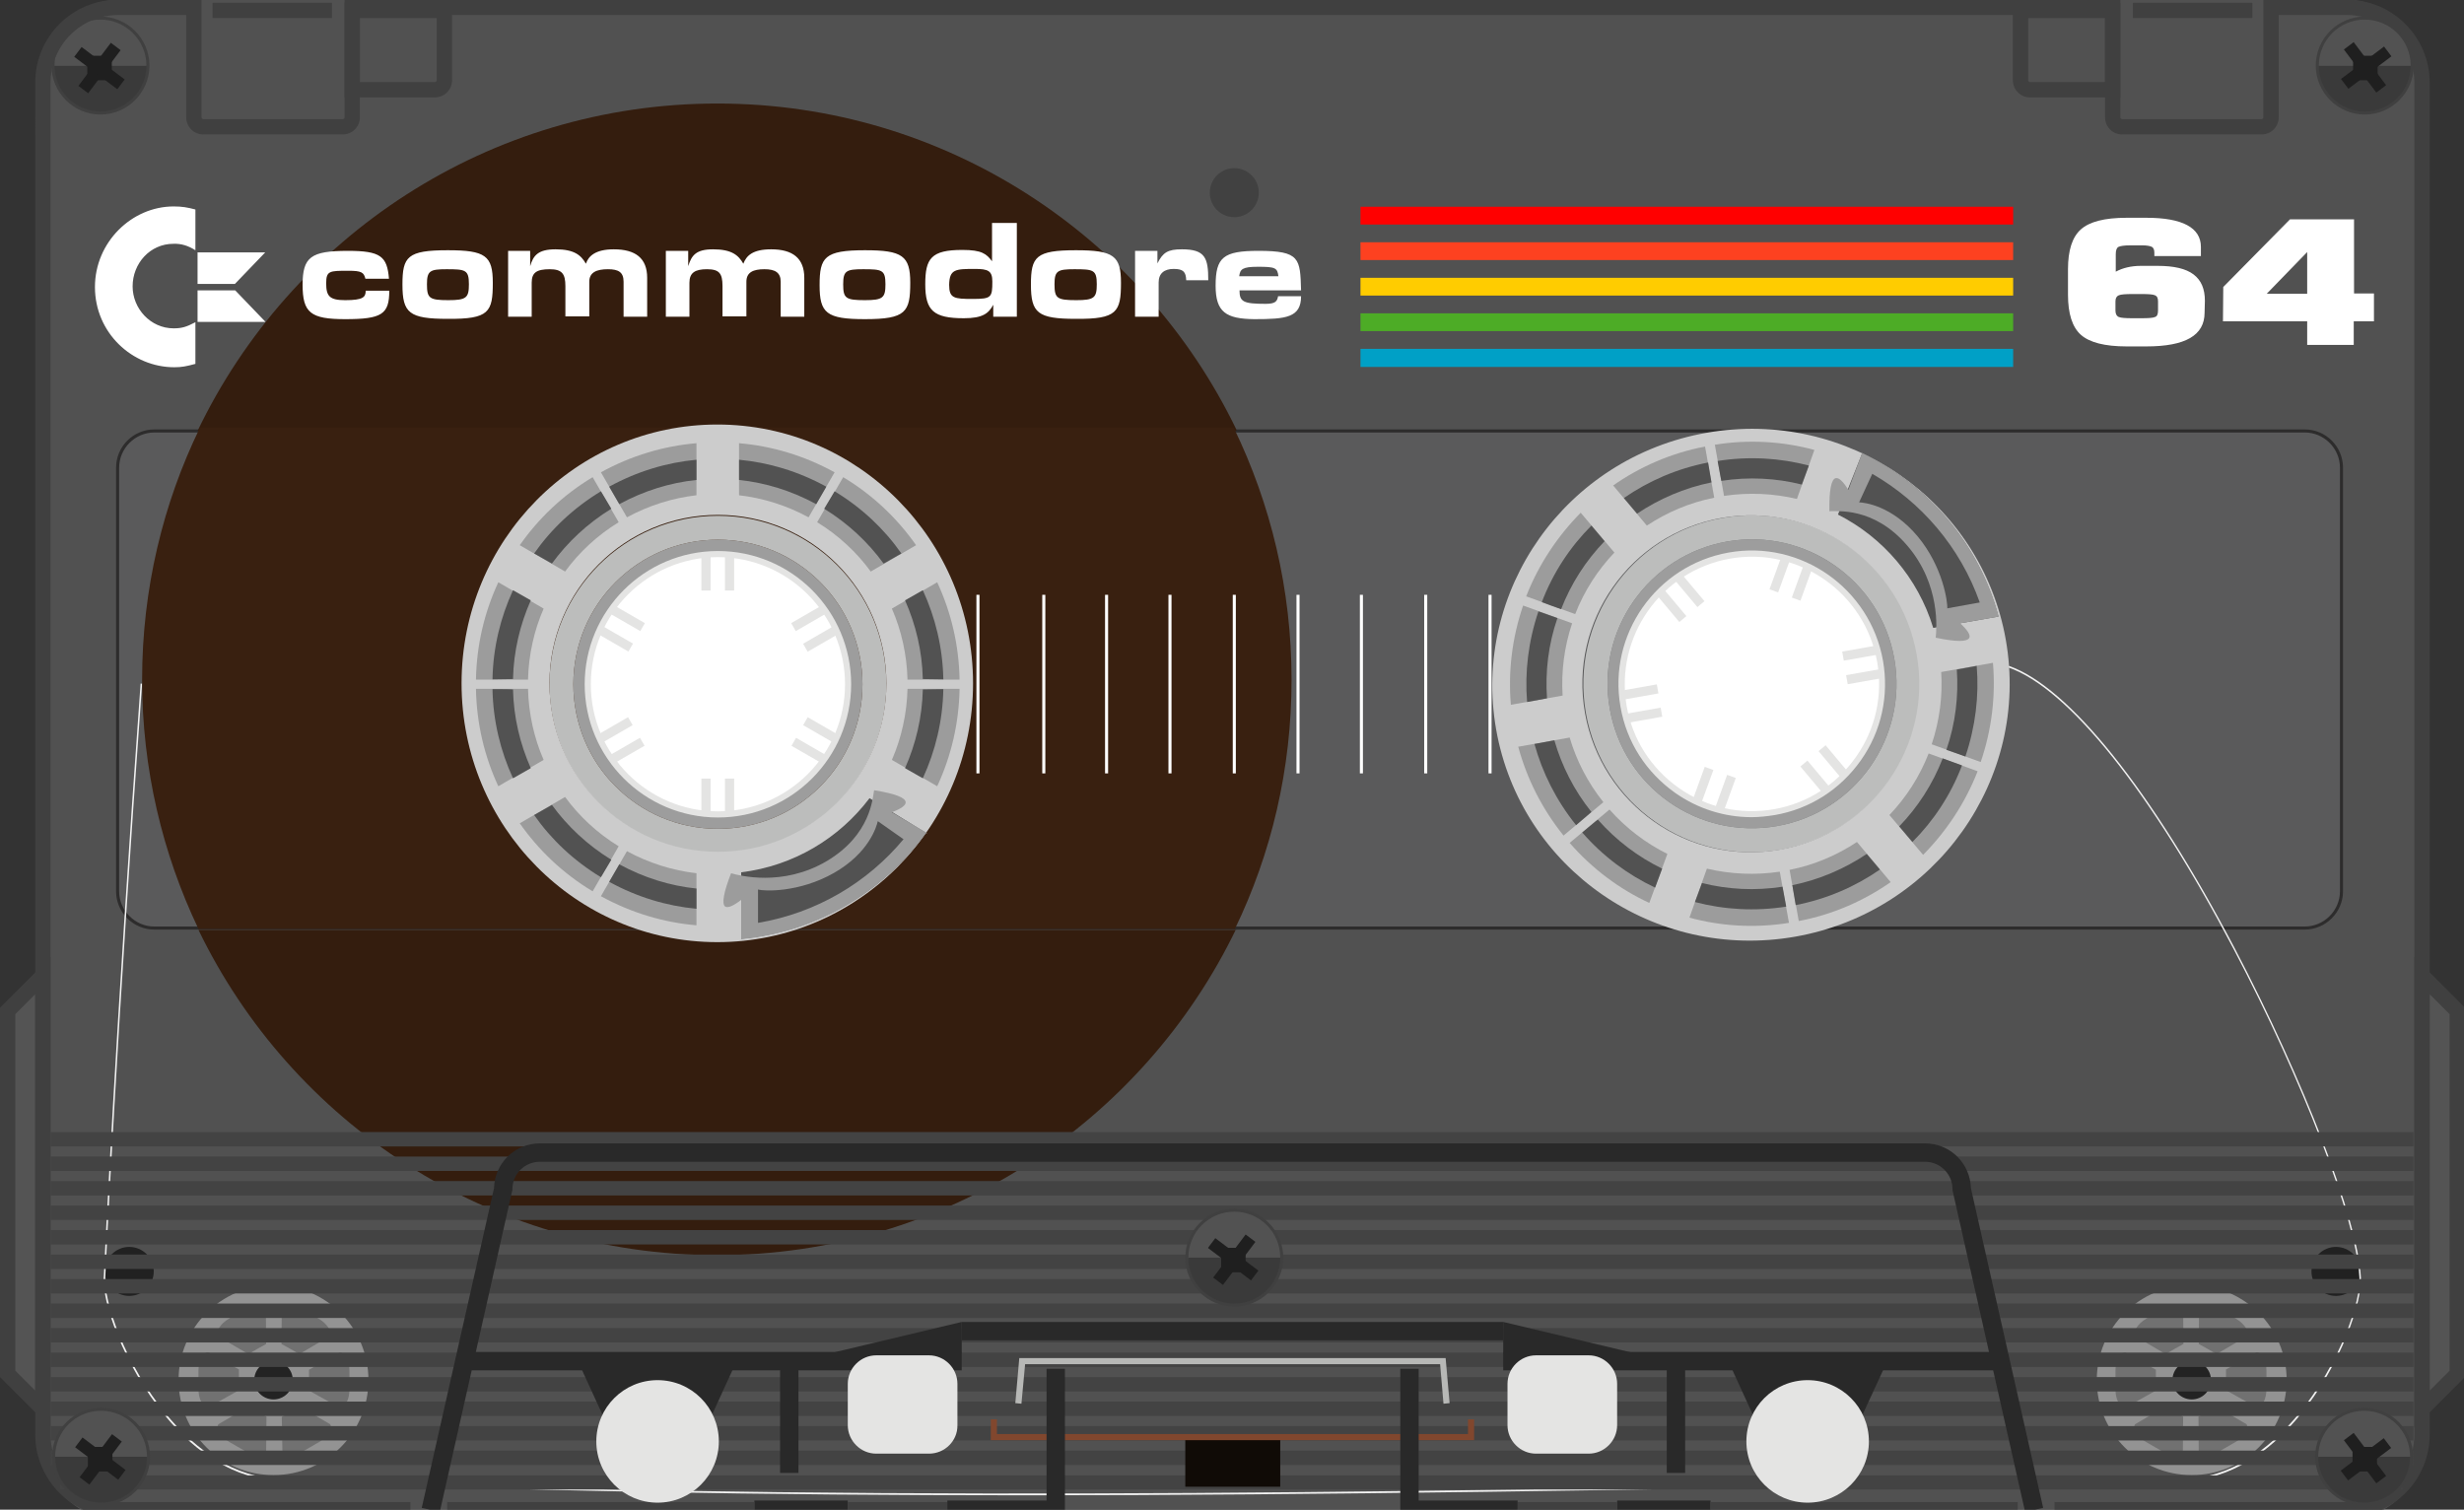 <?xml version="1.0" encoding="utf-8"?>
<!-- Generator: Adobe Illustrator 19.0.0, SVG Export Plug-In . SVG Version: 6.00 Build 0)  -->
<svg version="1.1" baseProfile="tiny" id="Layer_1" xmlns="http://www.w3.org/2000/svg" xmlns:xlink="http://www.w3.org/1999/xlink"
	 x="0px" y="0px" viewBox="0 0 804.5 492.9" xml:space="preserve">
<rect x="0" y="0" width="804.5" height="492.9" fill="#333333" stroke="none"/>
<path fill="#381F10" d="M678.2-233.7"/>
<path fill="#381F10" d="M1016.2-231.7"/>
<path fill="#381F10" d="M1016.3-398.5"/>
<path fill="#381F10" d="M678.6-397.5"/>
<g>
	<path fill="none" stroke="#FFFFFF" stroke-miterlimit="10" d="M835,478.9"/>
</g>
<g>
	<g>
		<path fill="#515151" d="M741.6,0L402.3,0l0.2,0H63.3L38.6,0C25.1,0,14,11.2,14,24.9v446.3c0,13.7,11.1,24.9,24.6,24.9H134h536.8
			h95.4c13.5,0,24.6-11.2,24.6-24.9V24.9c0-13.7-11.1-24.9-24.6-24.9L741.6,0z"/>
	</g>
	<g>
		<circle fill="#212121" cx="42.2" cy="415.1" r="8"/>
	</g>
	<g>
		<circle fill="#212121" cx="762.7" cy="415.1" r="8"/>
	</g>
	<g>
		<path fill="#5A5A5B" d="M752.5,303H50.4c-6.6,0-12-5.4-12-12V152.7c0-6.6,5.4-12,12-12h702.1c6.6,0,12,5.4,12,12V291
			C764.5,297.6,759.1,303,752.5,303z"/>
		<path fill="#2D2C2C" d="M752.5,303.5H50.4c-6.9,0-12.5-5.6-12.5-12.5V152.7c0-6.9,5.6-12.5,12.5-12.5h702.1
			c6.9,0,12.5,5.6,12.5,12.5V291C765,297.9,759.3,303.5,752.5,303.5z M50.4,141.2c-6.3,0-11.5,5.2-11.5,11.5V291
			c0,6.3,5.2,11.5,11.5,11.5h702.1c6.3,0,11.5-5.2,11.5-11.5V152.7c0-6.3-5.2-11.5-11.5-11.5H50.4z"/>
	</g>
	<g>
		<path fill="#341D0E" d="M403.6,140.7H64.5C94.8,77.5,159.4,33.8,234.2,33.8c74.6,0,139.1,43.5,169.5,106.5"/>
	</g>
	<g>
		<path fill="#341D0E" d="M403.6,303.6H64.8c30.4,62.9,94.8,106.2,169.3,106.2c74.6,0,139.1-43.5,169.5-106.5"/>
	</g>
	<g>
		<path fill="#F2F2F2" d="M334.6,488.2c-83.7,0-165.4-1.3-245.4-4.9c-15.8-1.3-27.9-12.1-35.2-21c-13.7-16.6-21-37.8-20.1-45.8
			c0-0.8,3.9-82.5,12-193.3l0.5,0c-8.1,110.8-12,192.5-12,193.3c-0.8,7.9,6.4,29,20,45.4c7.3,8.8,19.2,19.5,34.8,20.8
			c173.5,7.9,355.4,4.7,547.9,1.3c26-0.5,52.1-0.9,78.4-1.3c15.6-1.3,27.5-12,34.8-20.8c13.6-16.5,20.9-37.6,20-45.4
			c-1-18.2-18.6-64-41-106.6c-27.1-51.6-54-85.2-73.6-92l0.2-0.5c19.7,6.9,46.6,40.5,73.8,92.3c22.4,42.7,40.1,88.6,41.1,106.8
			c0.8,7.9-6.4,29.2-20.1,45.8c-7.3,8.9-19.4,19.7-35.2,21c-26.3,0.4-52.4,0.9-78.4,1.3C533.4,486.4,432.6,488.2,334.6,488.2z"/>
	</g>
	<g>
		<path fill="none" stroke="#404040" stroke-width="5" stroke-miterlimit="10" d="M402.5,2.4"/>
	</g>
	<g>
		<rect x="69.4" y="0.9" fill="#404040" width="39" height="5"/>
	</g>
	<g>
		<path fill="#404040" d="M142,31.8h-29.5V0.9h35.1v25.3C147.6,29.3,145.1,31.8,142,31.8z M117.5,26.8H142c0.3,0,0.6-0.3,0.6-0.6
			V5.9h-25.1V26.8z"/>
	</g>
	<g>
		<polygon fill="#545454" points="14,460.1 14,318.6 2.5,330.1 2.5,448.6 		"/>
		<path fill="#404040" d="M16.5,466.1L0,449.6V329l16.5-16.5V466.1z M5,447.5l6.5,6.5V324.6L5,331.1V447.5z"/>
	</g>
	<g>
		<circle fill="#414141" cx="403" cy="62.9" r="8"/>
	</g>
	<g>
		<path fill="none" stroke="#292929" stroke-width="6" stroke-miterlimit="10" d="M403,388.2"/>
	</g>
	<g>
		<g>
			<path fill="#3A3A3A" d="M48.3,21.4c0,8.6-6.9,15.5-15.5,15.5s-15.5-6.9-15.5-15.5"/>
		</g>
		<g>
			<path fill="#525252" d="M17.3,21.4c0-8.6,6.9-15.5,15.5-15.5s15.5,6.9,15.5,15.5"/>
		</g>
		<g>
			<g>
				<rect x="28.5" y="18.2" fill="#1F1F1F" width="8" height="8"/>
			</g>
			<g>
				
					<rect x="23.7" y="20.2" transform="matrix(0.602 -0.799 0.799 0.602 -4.815 34.809)" fill="#1F1F1F" width="17.6" height="4"/>
			</g>
			<g>
				
					<rect x="23.7" y="20.2" transform="matrix(-0.799 -0.602 0.602 -0.799 45.075 59.548)" fill="#1F1F1F" width="17.6" height="4"/>
			</g>
		</g>
		<g>
			<path fill="#404040" d="M32.8,37.4c-8.8,0-16-7.2-16-16s7.2-16,16-16s16,7.2,16,16S41.6,37.4,32.8,37.4z M32.8,6.4
				c-8.3,0-15,6.7-15,15c0,8.3,6.7,15,15,15c8.3,0,15-6.7,15-15C47.8,13.1,41,6.4,32.8,6.4z"/>
		</g>
	</g>
	<g>
		<path fill="none" stroke="#404040" stroke-width="5" stroke-miterlimit="10" d="M402.3,2.4"/>
	</g>
	<g>
		<rect x="696.4" y="0.9" fill="#404040" width="39" height="5"/>
	</g>
	<g>
		<path fill="#404040" d="M692.3,31.8h-29.5c-3.1,0-5.6-2.5-5.6-5.6V0.9h35.1V31.8z M662.2,5.9v20.3c0,0.3,0.3,0.6,0.6,0.6h24.5V5.9
			H662.2z"/>
	</g>
	<g>
		<polygon fill="#545454" points="790.8,460.1 790.8,318.6 802.3,330.1 802.3,448.6 		"/>
		<path fill="#404040" d="M788.3,466.1V312.5l16.5,16.5v120.6L788.3,466.1z M793.3,324.6V454l6.5-6.5V331.1L793.3,324.6z"/>
	</g>
	<g>
		<path fill="none" stroke="#939393" stroke-miterlimit="10" d="M697.6,448"/>
	</g>
	<g>
		<path fill="none" stroke="#939393" stroke-miterlimit="10" d="M694.2,454"/>
	</g>
	<g>
		<path fill="none" stroke="#292929" stroke-width="6" stroke-miterlimit="10" d="M401.8,388.2"/>
	</g>
	<g>
		<path fill="#404040" d="M766.2,495.4h-95.4v-5h95.4c12.2,0,22.1-9.9,22.1-22.1V27c0-12.2-9.9-22.1-22.1-22.1h-22.2v33.4
			c0,3.1-2.5,5.6-5.6,5.6h-45.5c-3.1,0-5.6-2.5-5.6-5.6V4.9H117.5l0,33.4c0,3.1-2.5,5.6-5.6,5.6H66.4c-3.1,0-5.6-2.5-5.6-5.6V4.9
			H38.6c-12.2,0-22.1,9.9-22.1,22.1v441.3c0,12.2,9.9,22.1,22.1,22.1H134v5H38.6c-14.9,0-27.1-12.1-27.1-27.1V27
			C11.5,12,23.6-0.1,38.6-0.1h27.2v38.4c0,0.3,0.3,0.6,0.6,0.6h45.5c0.3,0,0.6-0.3,0.6-0.6l0-38.4h579.8v38.4c0,0.3,0.3,0.6,0.6,0.6
			h45.5c0.3,0,0.6-0.3,0.6-0.6V-0.1h27.2c14.9,0,27.1,12.1,27.1,27.1v441.3C793.3,483.3,781.2,495.4,766.2,495.4z"/>
	</g>
	<g>
		<g>
			<path fill="#3A3A3A" d="M756.6,21.4c0,8.6,6.9,15.5,15.5,15.5s15.5-6.9,15.5-15.5"/>
		</g>
		<g>
			<path fill="#525252" d="M787.6,21.4c0-8.6-6.9-15.5-15.5-15.5s-15.5,6.9-15.5,15.5"/>
		</g>
		<g>
			<g>
				<rect x="768.3" y="18.2" fill="#1F1F1F" width="8" height="8"/>
			</g>
			<g>
				
					<rect x="763.5" y="20.2" transform="matrix(-0.602 -0.799 0.799 -0.602 1219.363 652.418)" fill="#1F1F1F" width="17.6" height="4"/>
			</g>
			<g>
				
					<rect x="763.5" y="20.2" transform="matrix(0.799 -0.602 0.602 0.799 142.138 469.273)" fill="#1F1F1F" width="17.6" height="4"/>
			</g>
		</g>
		<g>
			<path fill="#404040" d="M772.1,37.4c-8.8,0-16-7.2-16-16s7.2-16,16-16c8.8,0,16,7.2,16,16S780.9,37.4,772.1,37.4z M772.1,6.4
				c-8.3,0-15,6.7-15,15c0,8.3,6.7,15,15,15s15-6.7,15-15C787.1,13.1,780.3,6.4,772.1,6.4z"/>
		</g>
	</g>
	<g>
		<g>
			<g>
				<path fill="#9D9D9D" d="M564.6,181.4c23.1-4.1,45.2,11.4,49.2,34.5s-11.4,45.2-34.5,49.2c-23.1,4.1-45.2-11.4-49.2-34.5
					C526.1,207.5,541.5,185.5,564.6,181.4z M525.6,231.4c4.5,25.7,29,42.8,54.6,38.3s42.8-29,38.3-54.6s-29-42.8-54.6-38.3
					S521,205.8,525.6,231.4z"/>
			</g>
		</g>
		<g>
			<g>
				<g>
					<circle fill="#FFFFFF" cx="572" cy="223.2" r="42.5"/>
				</g>
				<g>
					<path fill="#E4E4E3" d="M571.9,266.8c-8.8,0-17.5-2.7-24.9-7.9c-9.5-6.7-15.9-16.6-17.9-28.1c-4.2-23.6,11.7-46.2,35.3-50.4
						l0,0c23.6-4.2,46.2,11.7,50.4,35.3c2,11.4-0.5,23-7.2,32.5c-6.7,9.5-16.6,15.9-28.1,17.9C577,266.5,574.4,266.8,571.9,266.8z
						 M564.8,182.4c-22.5,4-37.6,25.5-33.7,48.1c1.9,10.9,8,20.4,17.1,26.8c9.1,6.4,20.1,8.8,31,6.9c10.9-1.9,20.4-8,26.8-17.1
						c6.4-9.1,8.8-20.1,6.9-31C608.9,193.5,587.3,178.4,564.8,182.4L564.8,182.4z"/>
				</g>
			</g>
			<g>
				<g>
					
						<rect x="535.2" y="227.6" transform="matrix(0.174 0.985 -0.985 0.174 673.272 -335.735)" fill="#E4E4E3" width="3" height="11.7"/>
				</g>
				<g>
					
						<rect x="533.9" y="219.9" transform="matrix(0.174 0.985 -0.985 0.174 664.656 -340.709)" fill="#E4E4E3" width="3" height="11.7"/>
				</g>
			</g>
			<g>
				<g>
					
						<rect x="607.3" y="214.9" transform="matrix(0.174 0.985 -0.985 0.174 720.287 -417.191)" fill="#E4E4E3" width="3" height="11.7"/>
				</g>
				<g>
					
						<rect x="605.9" y="207.2" transform="matrix(0.174 0.985 -0.985 0.174 711.67 -422.165)" fill="#E4E4E3" width="3" height="11.7"/>
				</g>
			</g>
			<g>
				<g>
					
						<rect x="561.7" y="253" transform="matrix(0.94 0.342 -0.342 0.94 122.445 -176.943)" fill="#E4E4E3" width="3" height="11.7"/>
				</g>
				<g>
					
						<rect x="554.4" y="250.4" transform="matrix(0.94 0.342 -0.342 0.94 121.101 -174.616)" fill="#E4E4E3" width="3" height="11.7"/>
				</g>
			</g>
			<g>
				<g>
					
						<rect x="586.7" y="184.3" transform="matrix(0.94 0.342 -0.342 0.94 100.561 -189.791)" fill="#E4E4E3" width="3" height="11.7"/>
				</g>
				<g>
					
						<rect x="579.4" y="181.6" transform="matrix(0.94 0.342 -0.342 0.94 99.216 -187.462)" fill="#E4E4E3" width="3" height="11.7"/>
				</g>
			</g>
			<g>
				<g>
					
						<rect x="592.7" y="247.2" transform="matrix(0.643 0.766 -0.766 0.643 404.308 -369.646)" fill="#E4E4E3" width="11.7" height="3"/>
				</g>
				<g>
					
						<rect x="586.8" y="252.2" transform="matrix(0.643 0.766 -0.766 0.643 406.002 -363.327)" fill="#E4E4E3" width="11.7" height="3"/>
				</g>
			</g>
			<g>
				<g>
					
						<rect x="545.7" y="191.2" transform="matrix(0.643 0.766 -0.766 0.643 344.559 -353.632)" fill="#E4E4E3" width="11.7" height="3"/>
				</g>
				<g>
					
						<rect x="539.7" y="196.1" transform="matrix(0.643 0.766 -0.766 0.643 346.267 -347.318)" fill="#E4E4E3" width="11.7" height="3"/>
				</g>
			</g>
		</g>
		<g>
			<path fill="#BCBDBC" d="M562.4,169.1c29.9-5.3,58.4,14.7,63.7,44.6c5.3,29.9-14.7,58.4-44.6,63.7c-29.9,5.3-58.4-14.7-63.7-44.6
				C512.6,202.9,532.5,174.4,562.4,169.1z M525.6,231.4c4.5,25.7,29,42.8,54.6,38.3s42.8-29,38.3-54.6s-29-42.8-54.6-38.3
				S521,205.8,525.6,231.4z"/>
		</g>
		<g>
			<path fill="#CCCCCC" d="M562.1,169.1c29.9-5.3,58.4,14.7,63.7,44.6c5.3,29.9-14.7,58.4-44.6,63.7s-58.4-14.7-63.7-44.6
				C512.2,202.9,532.2,174.4,562.1,169.1z M488.5,238.2c8,45.4,51.8,75.7,97.7,67.6s76.7-51.5,68.7-96.9
				c-8-45.4-51.8-75.7-97.7-67.6C511.2,149.4,480.5,192.8,488.5,238.2z"/>
		</g>
		<g>
			<g>
				<g>
					<path fill="#9C9C9C" d="M526.7,158.5c8.7-6.1,18.9-10.6,30-12.7l3,16.7c-8.1,1.6-15.5,4.8-22,9.1L526.7,158.5z"/>
				</g>
				<g>
					<path fill="#525252" d="M557.7,151c-10.2,2-19.4,6-27.5,11.6l4.3,5.1c7.2-4.8,15.4-8.4,24.3-10.2L557.7,151z"/>
				</g>
			</g>
			<g>
				<g>
					<path fill="#9C9C9C" d="M592.4,146.9c-10.3-2.8-21.4-3.5-32.5-1.7l3,16.7c8.1-1.2,16.2-0.8,23.8,1L592.4,146.9z"/>
				</g>
				<g>
					<path fill="#525252" d="M560.8,150.5c10.2-1.6,20.3-1,29.8,1.5l-2.3,6.2c-8.4-2.1-17.3-2.6-26.3-1.2L560.8,150.5z"/>
				</g>
			</g>
		</g>
		<g>
			<g>
				<g>
					<path fill="#9C9C9C" d="M493.3,230.1c-0.9-10.6,0.3-21.6,4-32.4l16,5.8c-2.6,7.8-3.6,15.8-3.1,23.6L493.3,230.1z"/>
				</g>
				<g>
					<path fill="#525252" d="M502.3,199.6c-3.3,9.8-4.5,19.8-3.7,29.6l6.5-1.2c-0.6-8.6,0.4-17.5,3.4-26.2L502.3,199.6z"/>
				</g>
			</g>
			<g>
				<g>
					<path fill="#9C9C9C" d="M516.1,167.4c-7.5,7.6-13.7,16.8-17.8,27.3l16,5.8c3-7.7,7.4-14.4,12.8-20.1L516.1,167.4z"/>
				</g>
				<g>
					<path fill="#525252" d="M503.4,196.6c3.7-9.7,9.3-18.1,16.2-25l4.3,5.1c-6,6.2-10.9,13.7-14.2,22.2
						C509.6,198.9,503.4,196.6,503.4,196.6z"/>
				</g>
			</g>
		</g>
		<g>
			<g>
				<g>
					<path fill="#9C9C9C" d="M538.5,294.8c-9.7-4.5-18.6-11.1-26-19.6l13-10.9c5.5,6.2,11.9,11,18.9,14.5L538.5,294.8z"/>
				</g>
				<g>
					<path fill="#525252" d="M516.6,271.8c6.8,7.8,14.9,13.8,23.8,18l2.3-6.2c-7.8-3.8-14.9-9.1-21-16
						C521.7,267.5,516.6,271.8,516.6,271.8z"/>
				</g>
			</g>
			<g>
				<g>
					<path fill="#9C9C9C" d="M495.7,243.8c2.8,10.3,7.7,20.2,14.8,29l13-10.9c-5.1-6.4-8.8-13.6-11-21.1L495.7,243.8z"/>
				</g>
				<g>
					<path fill="#525252" d="M514.6,269.4c-6.5-8.1-11-17.1-13.6-26.5l6.5-1.2c2.4,8.3,6.4,16.3,12.1,23.4L514.6,269.4z"/>
				</g>
			</g>
		</g>
		<g>
			<g>
				<g>
					<path fill="#9C9C9C" d="M617.3,288c-8.7,6.1-18.9,10.6-30,12.7l-3-16.7c8.1-1.6,15.5-4.8,22-9.1L617.3,288z"/>
				</g>
				<g>
					<path fill="#525252" d="M586.3,295.5c10.2-2,19.4-6,27.5-11.6l-4.3-5.1c-7.2,4.8-15.4,8.4-24.3,10.2L586.3,295.5z"/>
				</g>
			</g>
			<g>
				<g>
					<path fill="#9C9C9C" d="M551.6,299.6c10.3,2.8,21.4,3.5,32.5,1.7l-3-16.7c-8.1,1.2-16.2,0.8-23.8-1L551.6,299.6z"/>
				</g>
				<g>
					<path fill="#525252" d="M583.2,296c-10.2,1.6-20.3,1-29.8-1.5l2.3-6.2c8.4,2.1,17.3,2.6,26.3,1.2L583.2,296z"/>
				</g>
			</g>
		</g>
		<g>
			<g>
				<g>
					<path fill="#9C9C9C" d="M650.7,216.4c0.9,10.6-0.3,21.6-4,32.4l-16-5.8c2.6-7.8,3.6-15.8,3.1-23.6L650.7,216.4z"/>
				</g>
				<g>
					<path fill="#525252" d="M641.7,247c3.3-9.8,4.5-19.8,3.7-29.6l-6.5,1.2c0.6,8.6-0.4,17.5-3.4,26.2L641.7,247z"/>
				</g>
			</g>
			<g>
				<g>
					<path fill="#9C9C9C" d="M627.9,279.1c7.5-7.6,13.7-16.8,17.8-27.3l-16-5.8c-3,7.7-7.4,14.4-12.8,20.1L627.9,279.1z"/>
				</g>
				<g>
					<path fill="#525252" d="M640.6,249.9c-3.7,9.7-9.3,18.1-16.2,25l-4.3-5.1c6-6.2,10.9-13.7,14.2-22.2L640.6,249.9z"/>
				</g>
			</g>
		</g>
		<g>
			<path fill="#525252" d="M639.9,203.5l12.6-2.2c-6.5-24.1-23.2-43.1-44.5-53.3l-4.3,10.8l-3.6,9.2c14.6,7.4,26.1,20.6,31.1,37
				L639.9,203.5z"/>
		</g>
		<g>
			<path fill="#9C9C9C" d="M608,147.5l0.1,0.5c21.3,10.2,38,29.3,44.5,53.3l-12.6,2.2c2.4,2.2,3.4,3.8,3,4.7c-0.6,1.4-4.3,1.4-11,0
				c0.3-2.5,1.7-17.3-9.3-30.1c-10.9-12.7-22.9-11.1-25.4-11.2c-0.1-6.9,0.6-10.5,2.1-10.8c1-0.2,2.3,1,4.1,3.8l4.5-12 M635.3,198.7
				l11.1-2c-6.4-18.1-19.1-32.8-35.1-42L607,164c1.9,0.1,10.7,1.1,19.1,11.1c8.4,10.1,9.8,21.6,9.7,23.5"/>
		</g>
	</g>
	<g>
		<path fill="none" stroke="#100B06" stroke-miterlimit="10" d="M625,233.9"/>
	</g>
	<g>
		<path fill="none" stroke="#FFFFFF" stroke-miterlimit="10" d="M735.7,410.2"/>
	</g>
	<g>
		<g>
			<g>
				<circle fill="#939393" cx="89.3" cy="450.6" r="31"/>
			</g>
			<g>
				<circle fill="#232323" cx="89.3" cy="450.6" r="6.3"/>
			</g>
			<g>
				<path fill="#717171" d="M100.9,450.6v3.4l10,5.6c1.8,0,3.2-2.7,3.2-6v-3v-3c0-3.3-1.4-6-3.2-6l-10,5.6V450.6z"/>
			</g>
			<g>
				<path fill="#717171" d="M94.8,440.4l2.9,1.7l9.9-5.8c0.9-1.5-0.7-4.1-3.6-5.8l-2.6-1.5l-2.6-1.5c-2.9-1.7-5.9-1.8-6.8-0.2
					l-0.1,11.5L94.8,440.4z"/>
			</g>
			<g>
				<path fill="#717171" d="M78,450.5v3.4l-10,5.6c-1.8,0-3.2-2.7-3.2-6v-3v-3c0-3.3,1.4-6,3.2-6l10,5.6V450.5z"/>
			</g>
			<g>
				<path fill="#717171" d="M84,440.4l-2.9,1.7l-9.9-5.8c-0.9-1.5,0.7-4.1,3.6-5.8l2.6-1.5l2.6-1.5c2.9-1.7,5.9-1.8,6.8-0.2
					l0.1,11.5L84,440.4z"/>
			</g>
			<g>
				<path fill="#717171" d="M84.1,460.9l-2.9-1.7l-9.9,5.8c-0.9,1.5,0.7,4.1,3.6,5.8l2.6,1.5l2.6,1.5c2.9,1.7,5.9,1.8,6.8,0.2
					l0.1-11.5L84.1,460.9z"/>
			</g>
			<g>
				<path fill="#717171" d="M95,460.9l2.9-1.7l9.9,5.8c0.9,1.5-0.7,4.1-3.6,5.8l-2.6,1.5l-2.6,1.5c-2.9,1.7-5.9,1.8-6.8,0.2
					L92,462.6L95,460.9z"/>
			</g>
		</g>
		<g>
			<g>
				<circle fill="#939393" cx="715.6" cy="450.6" r="31"/>
			</g>
			<g>
				<circle fill="#232323" cx="715.6" cy="450.6" r="6.3"/>
			</g>
			<g>
				<path fill="#717171" d="M703.9,450.6v3.4l-10,5.6c-1.8,0-3.2-2.7-3.2-6v-3v-3c0-3.3,1.4-6,3.2-6l10,5.6V450.6z"/>
			</g>
			<g>
				<path fill="#717171" d="M710,440.4l-2.9,1.7l-9.9-5.8c-0.9-1.5,0.7-4.1,3.6-5.8l2.6-1.5l2.6-1.5c2.9-1.7,5.9-1.8,6.8-0.2
					l0.1,11.5L710,440.4z"/>
			</g>
			<g>
				<path fill="#717171" d="M726.8,450.5v3.4l10,5.6c1.8,0,3.2-2.7,3.2-6v-3v-3c0-3.3-1.4-6-3.2-6l-10,5.6V450.5z"/>
			</g>
			<g>
				<path fill="#717171" d="M720.8,440.4l2.9,1.7l9.9-5.8c0.9-1.5-0.7-4.1-3.6-5.8l-2.6-1.5l-2.6-1.5c-2.9-1.7-5.9-1.8-6.8-0.2
					l-0.1,11.5L720.8,440.4z"/>
			</g>
			<g>
				<path fill="#717171" d="M720.7,460.9l2.9-1.7l9.9,5.8c0.9,1.5-0.7,4.1-3.6,5.8l-2.6,1.5l-2.6,1.5c-2.9,1.7-5.9,1.8-6.8,0.2
					l-0.1-11.5L720.7,460.9z"/>
			</g>
			<g>
				<path fill="#717171" d="M709.9,460.9l-2.9-1.7l-9.9,5.8c-0.9,1.5,0.7,4.1,3.6,5.8l2.6,1.5l2.6,1.5c2.9,1.7,5.9,1.8,6.8,0.2
					l0.1-11.5L709.9,460.9z"/>
			</g>
		</g>
	</g>
	<g>
		<g id="polygon7">
			<polygon fill="#FF0000" points="444.2,67.5 657.3,67.5 657.3,73.3 444.2,73.3 			"/>
		</g>
		<g id="polygon9">
			<polygon fill="#FD4120" points="444.2,79.1 657.3,79.1 657.3,84.9 444.2,84.9 			"/>
		</g>
		<g id="polygon11">
			<polygon fill="#FFCC00" points="444.2,90.7 657.3,90.7 657.3,96.5 444.2,96.5 			"/>
		</g>
		<g id="polygon13">
			<polygon fill="#4DAC26" points="444.2,102.3 657.3,102.3 657.3,108.1 444.2,108.1 			"/>
		</g>
		<g id="polygon15">
			<polygon fill="#00A0C6" points="444.2,113.9 657.3,113.9 657.3,119.8 444.2,119.8 			"/>
		</g>
		<g id="path17">
			<path fill="#FFFFFF" d="M719.8,102.1c0,7.4-6.3,11-19,11h-6.5c-7.1,0-12.1-1.3-14.9-3.8c-2.8-2.5-4.2-6.9-4.2-13.1v-8.3
				c0-6.2,1.4-10.5,4.2-13c2.8-2.5,7.7-3.8,14.9-3.8h6.5c5.9,0,10.3,0.8,13.3,2.4c3,1.6,4.5,4,4.5,7.1v3h-15.2v-1.1
				c0-1-0.3-1.6-0.8-1.9c-0.6-0.3-1.7-0.5-3.3-0.5h-3.6c-2.1,0-3.4,0.2-4,0.5c-0.6,0.3-0.9,1.1-0.9,2.4v5.7c2.2-1.2,5-1.9,8.2-1.9
				h5.4c5.4,0,9.3,0.9,11.8,2.8c2.5,1.9,3.7,4.7,3.7,8.6L719.8,102.1L719.8,102.1z M377.9,81.9h-7.3v21.5h7.7V92.2
				c0-2.9,1.8-4.4,4.9-4.4c3.2,0,4,1,4.1,3.7h7.2c0-7.3-1-10.1-8.6-10.1c-4.6,0-6.2,1-8,4.6L377.9,81.9L377.9,81.9z M76.8,94.8H64.5
				v10.3h22.2L76.8,94.8L76.8,94.8z M86.6,82.4H64.5v10.3h12.2L86.6,82.4L86.6,82.4z M413.2,99.2c-7.3,0-8.5-0.7-8.5-4.4h20.1
				c-0.3-10.4-0.3-12.9-13.9-12.9c-11.5,0-14,2.1-14,11.4c0,8.6,3.4,10.8,12.6,10.9c10.4,0,15.3-0.5,15.3-7.5h-7.5
				C417,98.4,416.4,99.2,413.2,99.2L413.2,99.2z M404.6,90.2c0.3-2.3,1-3.1,6.1-3.1c5.6,0,6.4,0.3,6.7,3.1H404.6L404.6,90.2z
				 M119.3,91h7.7c-0.6-7.3-2.7-9.1-13.4-9.1c-12.1,0-14.8,2-14.8,11.1c0,9.1,2.6,11.2,13.9,11.2c12,0,14.4-1.6,14.4-9.3h-7.7
				c0,2.1-0.8,3.1-6.7,3.1c-5.1,0-6.2-1.3-6.2-5.5c0-4.1,1.1-4.1,7.2-4.1C118,88.4,118.8,88.9,119.3,91L119.3,91z M297.2,92.3
				c0-8.8-2.6-10.6-14.8-10.6c-13.2,0-14.8,2.3-14.8,11.4c0,9.1,2.2,11.1,14.8,11.1C295.8,104.2,297.2,101.9,297.2,92.3L297.2,92.3z
				 M275.3,92.8c0-4.4,1-4.9,6.5-4.9c6.2,0,7.3,0.2,7.3,4.9c0,4.4-0.8,5.2-6.7,5.2C276.1,98,275.3,97.4,275.3,92.8L275.3,92.8z
				 M366,92.3c0-8.8-2.4-10.6-14.7-10.6c-13.1,0-14.7,2.1-14.7,11.2c0,9.3,2.2,11.2,14.7,11.2C364.7,104.2,366,101.9,366,92.3
				L366,92.3z M344.3,92.8c0-4.4,1-4.9,6.5-4.9c6.2,0,7.3,0.2,7.3,4.9c0,4.4-0.8,5.2-6.7,5.2C345.1,98,344.3,97.4,344.3,92.8
				L344.3,92.8z M160.9,92.3c0-8.8-2.4-10.6-14.7-10.6c-13.2,0-14.8,2.1-14.8,11.2c0,9.3,2.2,11.2,14.8,11.2
				C159.7,104.2,160.9,101.9,160.9,92.3L160.9,92.3z M139.4,92.8c0-4.4,1-4.9,6.4-4.9c6.2,0,7.3,0.2,7.3,4.9c0,4.4-0.8,5.2-6.7,5.2
				C140.2,98,139.4,97.4,139.4,92.8L139.4,92.8z M323.9,72.8v12.5c-1.8-2.4-3.3-3.7-9.7-3.7c-10.2,0-12.1,2.8-12.1,11.2
				c0,8.6,2.7,11.1,12.6,11.1c6.2,0,8.1-1.6,9.6-4.4v3.9h7.7V72.8H323.9L323.9,72.8z M318.3,87.8c4.3,0,5.7,0.6,5.7,4.1
				c0,5.2-0.3,5.7-6.4,5.7c-6.1,0-7.7-0.2-7.7-4.6C310,87.9,311.9,87.8,318.3,87.8L318.3,87.8z M63.8,81.7V68.4
				c-2.6-0.7-4.4-1-7.1-1C43,67.4,31,79.1,31,93.7c0,15,12.2,26.2,25.9,26.2c2.5,0,3.9-0.3,6.9-1.1v-13.6c-3,1.6-4.6,2-7.1,2
				c-7.6,0-13.4-6.5-13.4-13.7c0-7.5,5.7-13.9,13.3-13.9C59.2,79.5,61.4,80.2,63.8,81.7L63.8,81.7z M173.1,81.9h-7.2v21.5h7.7V92.3
				c0-3.3,1.6-4.4,5.9-4.4c4,0,5.1,1.5,5.1,5.5v9.9h7.8V92c0-3.1,2.4-4.1,6.1-4.1c3.5,0,5.1,1,5.1,4.1v11.4h7.7V90.7
				c0-6.4-3.8-9.3-10.9-9.3c-6.1,0-8.3,2.3-9.1,4.7c-1.6-2.8-3.8-4.7-9.9-4.7c-5.7,0-7.3,2-8.3,5.5L173.1,81.9L173.1,81.9z
				 M224.6,81.9h-7.2v21.5h7.7V92.3c0-3.3,1.9-4.4,5.7-4.4c4,0,5.1,1.3,5.1,5.5v9.9h7.8V92c0-3.1,2.2-4.1,5.9-4.1
				c3.5,0,5.3,1.1,5.3,4.1v11.4h7.7V90.7c0-6.4-3.8-9.3-10.8-9.3c-6.1,0-8.1,2.1-9.1,4.7c-1.6-2.8-3.8-4.7-9.9-4.7
				c-5.6,0-7,2-8.1,5.5V81.9L224.6,81.9z M775,104.9h-6.5v7.7h-15.2v-7.7h-27.5l0.1-11.2l21.8-22.1h20.9v24.2h6.5V104.9L775,104.9z
				 M753.3,95.9V82.3l-13.2,13.6H753.3L753.3,95.9z M704.6,101.4v-3c0-1.1-0.3-1.7-1-2c-0.7-0.3-2.1-0.4-4.4-0.4h-2.9
				c-2.3,0-3.7,0.1-4.5,0.4c-0.7,0.3-1.1,0.9-1.1,2v3c0,1.1,0.4,1.8,1.1,2.1c0.7,0.3,2.2,0.4,4.5,0.4h2.9c2.3,0,3.8-0.1,4.4-0.4
				C704.3,103.3,704.6,102.6,704.6,101.4L704.6,101.4z"/>
		</g>
	</g>
	<g>
		<path fill="#392010" d="M402.8,303.3h-338C53,278.6,46.4,251,46.4,221.9c0-29.5,6.8-57.5,18.9-82.3h337.6h-0.1
			c12.1,24.9,18.9,52.8,18.9,82.3c0,29.2-6.6,56.8-18.5,81.4"/>
	</g>
	<g>
		<rect x="318.8" y="194.2" fill="#FFFFFF" width="1" height="58.3"/>
	</g>
	<g>
		<rect x="340.3" y="194.2" fill="#FFFFFF" width="1" height="58.3"/>
	</g>
	<g>
		<rect x="360.8" y="194.2" fill="#FFFFFF" width="1" height="58.3"/>
	</g>
	<g>
		<rect x="381.5" y="194.2" fill="#FFFFFF" width="1" height="58.3"/>
	</g>
	<g>
		<rect x="402.5" y="194.2" fill="#FFFFFF" width="1" height="58.3"/>
	</g>
	<g>
		<rect x="423.3" y="194.2" fill="#FFFFFF" width="1" height="58.3"/>
	</g>
	<g>
		<rect x="444" y="194.2" fill="#FFFFFF" width="1" height="58.3"/>
	</g>
	<g>
		<rect x="465" y="194.2" fill="#FFFFFF" width="1" height="58.3"/>
	</g>
	<g>
		<rect x="486" y="194.2" fill="#FFFFFF" width="1" height="58.3"/>
	</g>
	<g>
		<g>
			<g>
				<path fill="#9D9D9D" d="M276.9,223.4c0,23.5-19,42.5-42.5,42.5s-42.5-19-42.5-42.5s19-42.5,42.5-42.5S276.9,199.9,276.9,223.4z
					 M234.4,176.2c-26,0-47.2,21.1-47.2,47.2s21.1,47.2,47.2,47.2s47.2-21.1,47.2-47.2S260.4,176.2,234.4,176.2z"/>
			</g>
		</g>
		<g>
			<g>
				<g>
					<circle fill="#FFFFFF" cx="234.4" cy="223.4" r="42.5"/>
				</g>
				<g>
					<path fill="#E4E4E3" d="M234.4,266.9c-24,0-43.5-19.5-43.5-43.5s19.5-43.5,43.5-43.5s43.5,19.5,43.5,43.5
						S258.4,266.9,234.4,266.9z M234.4,181.9c-22.9,0-41.5,18.6-41.5,41.5s18.6,41.5,41.5,41.5s41.5-18.6,41.5-41.5
						S257.3,181.9,234.4,181.9z"/>
				</g>
			</g>
			<g>
				<g>
					<rect x="229" y="181.1" fill="#E4E4E3" width="3" height="11.7"/>
				</g>
				<g>
					<rect x="236.7" y="181.1" fill="#E4E4E3" width="3" height="11.7"/>
				</g>
			</g>
			<g>
				<g>
					<rect x="229" y="254.2" fill="#E4E4E3" width="3" height="11.7"/>
				</g>
				<g>
					<rect x="236.7" y="254.2" fill="#E4E4E3" width="3" height="11.7"/>
				</g>
			</g>
			<g>
				<g>
					<rect x="195" y="207" transform="matrix(0.866 0.5 -0.5 0.866 131.169 -72.484)" fill="#E4E4E3" width="11.7" height="3"/>
				</g>
				<g>
					
						<rect x="198.9" y="200.3" transform="matrix(0.866 0.5 -0.5 0.866 128.32 -75.313)" fill="#E4E4E3" width="11.7" height="3"/>
				</g>
			</g>
			<g>
				<g>
					
						<rect x="258.4" y="243.6" transform="matrix(0.866 0.5 -0.5 0.866 157.944 -99.265)" fill="#E4E4E3" width="11.7" height="3"/>
				</g>
				<g>
					
						<rect x="262.2" y="236.9" transform="matrix(0.866 0.5 -0.5 0.866 155.111 -102.098)" fill="#E4E4E3" width="11.7" height="3"/>
				</g>
			</g>
			<g>
				<g>
					
						<rect x="203.2" y="239.3" transform="matrix(0.5 0.866 -0.866 0.5 314.583 -54.741)" fill="#E4E4E3" width="3" height="11.7"/>
				</g>
				<g>
					
						<rect x="199.3" y="232.6" transform="matrix(0.5 0.866 -0.866 0.5 306.844 -54.741)" fill="#E4E4E3" width="3" height="11.7"/>
				</g>
			</g>
			<g>
				<g>
					
						<rect x="266.6" y="202.7" transform="matrix(0.5 0.866 -0.866 0.5 314.578 -127.903)" fill="#E4E4E3" width="3" height="11.7"/>
				</g>
				<g>
					
						<rect x="262.7" y="196" transform="matrix(0.5 0.866 -0.866 0.5 306.839 -127.903)" fill="#E4E4E3" width="3" height="11.7"/>
				</g>
			</g>
		</g>
		<g>
			<path fill="#BCBDBC" d="M289.4,223.4c0,30.4-24.6,55-55,55s-55-24.6-55-55s24.6-55,55-55S289.4,193,289.4,223.4z M234.4,176.2
				c-26,0-47.2,21.1-47.2,47.2s21.1,47.2,47.2,47.2s47.2-21.1,47.2-47.2S260.4,176.2,234.4,176.2z"/>
		</g>
		<g>
			<path fill="#CCCCCC" d="M289.4,223.1c0,30.4-24.6,55-55,55s-55-24.6-55-55s24.6-55,55-55S289.4,192.7,289.4,223.1z M234.2,138.6
				c-46.1,0-83.5,37.8-83.5,84.5s37.4,84.5,83.5,84.5s83.5-37.8,83.5-84.5S280.3,138.6,234.2,138.6z"/>
		</g>
		<g>
			<g>
				<g>
					<path fill="#9C9C9C" d="M306,190.1c4.5,9.7,7.1,20.4,7.3,31.8l-17,0c-0.2-8.2-2-16.1-5.1-23.2L306,190.1z"/>
				</g>
				<g>
					<path fill="#525252" d="M308,221.8c-0.2-10.4-2.6-20.2-6.7-29.1l-5.8,3.3c3.5,7.9,5.6,16.6,5.8,25.7L308,221.8z"/>
				</g>
			</g>
			<g>
				<g>
					<path fill="#9C9C9C" d="M306,256.7c4.5-9.7,7.1-20.4,7.3-31.8h-17c-0.2,8.2-2,16.1-5.1,23.2L306,256.7z"/>
				</g>
				<g>
					<path fill="#525252" d="M308,225c-0.2,10.4-2.6,20.2-6.7,29.1l-5.8-3.3c3.5-7.9,5.6-16.6,5.8-25.7L308,225z"/>
				</g>
			</g>
		</g>
		<g>
			<g>
				<g>
					<path fill="#9C9C9C" d="M241.3,144.7c10.6,0.9,21.2,4,31.2,9.5l-8.5,14.7c-7.2-3.9-14.9-6.3-22.7-7.2L241.3,144.7z"/>
				</g>
				<g>
					<path fill="#525252" d="M269.8,158.9c-9.1-5-18.8-7.9-28.5-8.8l0,6.6c8.6,0.9,17.1,3.5,25.2,7.9L269.8,158.9z"/>
				</g>
			</g>
			<g>
				<g>
					<path fill="#9C9C9C" d="M299.1,178c-6.1-8.7-14.1-16.4-23.8-22.2l-8.5,14.7c7,4.3,12.9,9.8,17.5,16.1L299.1,178z"/>
				</g>
				<g>
					<path fill="#525252" d="M272.5,160.4c8.9,5.4,16.2,12.3,21.8,20.3l-5.8,3.3c-5.1-7-11.6-13.1-19.4-17.9L272.5,160.4z"/>
				</g>
			</g>
		</g>
		<g>
			<g>
				<g>
					<path fill="#9C9C9C" d="M169.7,178c6.1-8.7,14.1-16.4,23.8-22.2l8.5,14.7c-7,4.3-12.9,9.8-17.5,16.1L169.7,178z"/>
				</g>
				<g>
					<path fill="#525252" d="M196.2,160.4c-8.9,5.4-16.2,12.3-21.8,20.3l5.8,3.3c5.1-7,11.6-13.1,19.4-17.9L196.2,160.4z"/>
				</g>
			</g>
			<g>
				<g>
					<path fill="#9C9C9C" d="M227.4,144.7c-10.6,0.9-21.2,4-31.2,9.5l8.5,14.7c7.2-3.9,14.9-6.3,22.7-7.2L227.4,144.7z"/>
				</g>
				<g>
					<path fill="#525252" d="M198.9,158.9c9.1-5,18.8-7.9,28.5-8.8l0,6.6c-8.6,0.9-17.1,3.5-25.2,7.9
						C202.2,164.6,198.9,158.9,198.9,158.9z"/>
				</g>
			</g>
		</g>
		<g>
			<g>
				<g>
					<path fill="#9C9C9C" d="M162.7,256.7c-4.5-9.7-7.1-20.4-7.3-31.8l17,0c0.2,8.2,2,16.1,5.1,23.2L162.7,256.7z"/>
				</g>
				<g>
					<path fill="#525252" d="M160.8,225c0.2,10.4,2.6,20.2,6.7,29.1l5.8-3.3c-3.5-7.9-5.6-16.6-5.8-25.7
						C167.4,225,160.8,225,160.8,225z"/>
				</g>
			</g>
			<g>
				<g>
					<path fill="#9C9C9C" d="M162.7,190.1c-4.5,9.7-7.1,20.4-7.3,31.8l17,0c0.2-8.2,2-16.1,5.1-23.2L162.7,190.1z"/>
				</g>
				<g>
					<path fill="#525252" d="M160.8,221.8c0.2-10.4,2.6-20.2,6.7-29.1l5.8,3.3c-3.5,7.9-5.6,16.6-5.8,25.7L160.8,221.8z"/>
				</g>
			</g>
		</g>
		<g>
			<g>
				<g>
					<path fill="#9C9C9C" d="M227.4,302.1c-10.6-0.9-21.2-4-31.2-9.5l8.5-14.7c7.2,3.9,14.9,6.3,22.7,7.2L227.4,302.1z"/>
				</g>
				<g>
					<path fill="#525252" d="M198.9,287.9c9.1,5,18.8,7.9,28.5,8.8l0-6.6c-8.6-0.9-17.1-3.5-25.2-7.9L198.9,287.9z"/>
				</g>
			</g>
			<g>
				<g>
					<path fill="#9C9C9C" d="M169.7,268.8c6.1,8.7,14.1,16.4,23.8,22.2l8.5-14.7c-7-4.3-12.9-9.8-17.5-16.1L169.7,268.8z"/>
				</g>
				<g>
					<path fill="#525252" d="M196.2,286.4c-8.9-5.4-16.2-12.3-21.8-20.3l5.8-3.3c5.1,7,11.6,13.1,19.4,17.9L196.2,286.4z"/>
				</g>
			</g>
		</g>
		<g>
			<path fill="#525252" d="M242,293.7v12.8c24.8-2.3,46.5-15.4,60.3-34.6l-9.9-6.1l-8.5-5.2c-9.9,13.1-24.8,22.1-41.9,24.2V293.7z"
				/>
		</g>
		<g>
			<path fill="#9C9C9C" d="M302.8,272h-0.5c-13.8,19.2-35.4,32.3-60.3,34.6v-12.8c-2.6,2-4.3,2.7-5.2,2.2c-1.2-0.8-0.6-4.5,1.9-10.9
				c2.4,0.7,16.8,4.6,31.3-4c14.4-8.6,14.9-20.6,15.4-23.1c6.8,1.1,10.2,2.4,10.3,3.9c0.1,1-1.4,2.1-4.5,3.3l11,6.5 M247.5,290v11.3
				c19-3.2,35.7-13.1,47.5-27.3l-8.4-5.9c-0.4,1.8-2.9,10.4-14.3,16.9c-11.4,6.5-23,6-24.8,5.4"/>
		</g>
	</g>
	<g>
		<g>
			<rect x="16.5" y="369.6" fill="#434343" width="771.5" height="4.7"/>
		</g>
		<g>
			<rect x="16.5" y="377.6" fill="#434343" width="771.5" height="4.7"/>
		</g>
		<g>
			<rect x="16.5" y="385.6" fill="#434343" width="771.5" height="4.7"/>
		</g>
		<g>
			<rect x="16.5" y="393.6" fill="#434343" width="771.5" height="4.7"/>
		</g>
		<g>
			<rect x="16.5" y="401.6" fill="#434343" width="771.5" height="4.7"/>
		</g>
		<g>
			<rect x="16.5" y="409.6" fill="#434343" width="771.5" height="4.7"/>
		</g>
		<g>
			<rect x="16.5" y="417.6" fill="#434343" width="771.5" height="4.7"/>
		</g>
		<g>
			<rect x="16.5" y="425.6" fill="#434343" width="771.5" height="4.7"/>
		</g>
		<g>
			<rect x="16.5" y="433.6" fill="#434343" width="771.5" height="4.7"/>
		</g>
		<g>
			<rect x="16.5" y="441.6" fill="#434343" width="771.5" height="4.7"/>
		</g>
		<g>
			<rect x="16.5" y="449.6" fill="#434343" width="771.5" height="4.7"/>
		</g>
		<g>
			<rect x="16.5" y="457.6" fill="#434343" width="771.5" height="4.7"/>
		</g>
		<g>
			<rect x="16.5" y="465.6" fill="#434343" width="771.5" height="4.7"/>
		</g>
		<g>
			<rect x="16.5" y="473.6" fill="#434343" width="771.5" height="4.7"/>
		</g>
		<g>
			<rect x="19.7" y="481.7" fill="#434343" width="764.8" height="4.6"/>
		</g>
	</g>
	<g>
		<g>
			<path fill="#3A3A3A" d="M418.5,410.6c0,8.6-6.9,15.5-15.5,15.5s-15.5-6.9-15.5-15.5"/>
		</g>
		<g>
			<path fill="#525252" d="M387.5,410.6c0-8.6,6.9-15.5,15.5-15.5s15.5,6.9,15.5,15.5"/>
		</g>
		<g>
			<g>
				<rect x="398.7" y="407.4" fill="#1F1F1F" width="8" height="8"/>
			</g>
			<g>
				
					<rect x="394" y="409.4" transform="matrix(0.602 -0.799 0.799 0.602 -168.192 485.458)" fill="#1F1F1F" width="17.6" height="4"/>
			</g>
			<g>
				
					<rect x="394" y="409.4" transform="matrix(-0.799 -0.602 0.602 -0.799 476.802 982.335)" fill="#1F1F1F" width="17.6" height="4"/>
			</g>
		</g>
		<g>
			<path fill="#404040" d="M403,426.6c-8.8,0-16-7.2-16-16s7.2-16,16-16c8.8,0,16,7.2,16,16S411.8,426.6,403,426.6z M403,395.6
				c-8.3,0-15,6.7-15,15s6.7,15,15,15s15-6.7,15-15S411.3,395.6,403,395.6z"/>
		</g>
	</g>
	<g>
		<path fill="none" stroke="#939393" stroke-miterlimit="10" d="M107.2,448"/>
	</g>
	<g>
		<path fill="none" stroke="#939393" stroke-miterlimit="10" d="M110.7,454"/>
	</g>
	<g>
		<path fill="none" stroke="#292929" stroke-width="6" stroke-miterlimit="10" d="M176.3,492.9"/>
	</g>
	<g>
		<path fill="none" stroke="#292929" stroke-width="6" stroke-miterlimit="10" d="M391,492.9"/>
	</g>
	<g>
		<path fill="none" stroke="#292929" stroke-width="6" stroke-miterlimit="10" d="M403,480.9"/>
	</g>
	<g>
		<g>
			<path fill="#3A3A3A" d="M48.4,475.6c0,8.6-6.9,15.5-15.5,15.5s-15.5-6.9-15.5-15.5"/>
		</g>
		<g>
			<path fill="#525252" d="M17.5,475.6c0-8.6,6.9-15.5,15.5-15.5s15.5,6.9,15.5,15.5"/>
		</g>
		<g>
			<g>
				<rect x="28.7" y="472.4" fill="#1F1F1F" width="8" height="8"/>
			</g>
			<g>
				
					<rect x="23.9" y="474.4" transform="matrix(0.602 -0.799 0.799 0.602 -367.451 215.806)" fill="#1F1F1F" width="17.6" height="4"/>
			</g>
			<g>
				
					<rect x="23.9" y="474.4" transform="matrix(-0.799 -0.602 0.602 -0.799 -227.9 876.545)" fill="#1F1F1F" width="17.6" height="4"/>
			</g>
		</g>
		<g>
			<path fill="#404040" d="M33,491.6c-8.8,0-16-7.2-16-16s7.2-16,16-16s16,7.2,16,16S41.8,491.6,33,491.6z M33,460.6
				c-8.3,0-15,6.7-15,15s6.7,15,15,15c8.3,0,15-6.7,15-15S41.2,460.6,33,460.6z"/>
		</g>
	</g>
	<g>
		<rect x="246.3" y="489.9" fill="#292929" width="30.5" height="6"/>
	</g>
	<g>
		<rect x="254.7" y="444.4" fill="#292929" width="6" height="36.5"/>
	</g>
	<g>
		<rect x="151.6" y="441.4" fill="#292929" width="162.4" height="6"/>
	</g>
	<g>
		<polygon fill="#292929" points="214.6,444.4 240.5,444.4 227.9,471.9 214.6,471.9 201.3,471.9 188.7,444.4 		"/>
	</g>
	<g>
		<rect x="146" y="490.4" fill="#404040" width="100.3" height="5"/>
	</g>
	<g>
		<rect x="276.8" y="490.4" fill="#404040" width="32.5" height="5"/>
	</g>
	<g>
		<polygon fill="#292929" points="314,431.6 271.6,441.7 314,441.7 		"/>
	</g>
	<g>
		<path fill="#E4E4E3" d="M303.3,474.6h-17.2c-5.1,0-9.3-4.2-9.3-9.3v-13.5c0-5.1,4.2-9.3,9.3-9.3h17.2c5.1,0,9.3,4.2,9.3,9.3v13.5
			C312.7,470.4,308.5,474.6,303.3,474.6z"/>
	</g>
	<g>
		<path fill="none" stroke="#292929" stroke-width="6" stroke-miterlimit="10" d="M628.5,492.9"/>
	</g>
	<g>
		<path fill="none" stroke="#292929" stroke-width="6" stroke-miterlimit="10" d="M413.8,492.9"/>
	</g>
	<g>
		<path fill="none" stroke="#292929" stroke-width="6" stroke-miterlimit="10" d="M401.8,480.9"/>
	</g>
	<g>
		<g>
			<path fill="#3A3A3A" d="M756.4,475.6c0,8.6,6.9,15.5,15.5,15.5s15.5-6.9,15.5-15.5"/>
		</g>
		<g>
			<path fill="#525252" d="M787.4,475.6c0-8.6-6.9-15.5-15.5-15.5s-15.5,6.9-15.5,15.5"/>
		</g>
		<g>
			<g>
				<rect x="768.1" y="472.4" fill="#1F1F1F" width="8" height="8"/>
			</g>
			<g>
				
					<rect x="763.3" y="474.4" transform="matrix(-0.602 -0.799 0.799 -0.602 856.339 1379.754)" fill="#1F1F1F" width="17.6" height="4"/>
			</g>
			<g>
				
					<rect x="763.3" y="474.4" transform="matrix(0.799 -0.602 0.602 0.799 -131.225 560.609)" fill="#1F1F1F" width="17.6" height="4"/>
			</g>
		</g>
		<g>
			<path fill="#404040" d="M771.9,491.6c-8.8,0-16-7.2-16-16s7.2-16,16-16c8.8,0,16,7.2,16,16S780.7,491.6,771.9,491.6z
				 M771.9,460.6c-8.3,0-15,6.7-15,15s6.7,15,15,15s15-6.7,15-15S780.1,460.6,771.9,460.6z"/>
		</g>
	</g>
	<g>
		<rect x="528" y="489.9" fill="#292929" width="30.5" height="6"/>
	</g>
	<g>
		<rect x="544.2" y="444.4" fill="#292929" width="6" height="36.5"/>
	</g>
	<g>
		<rect x="490.8" y="441.4" fill="#292929" width="162.4" height="6"/>
	</g>
	<g>
		<polygon fill="#292929" points="590.2,444.4 564.3,444.4 576.9,471.9 590.2,471.9 603.5,471.9 616.2,444.4 		"/>
	</g>
	<g>
		<rect x="558.5" y="490.4" fill="#404040" width="100.3" height="5"/>
	</g>
	<g>
		<rect x="495.5" y="490.4" fill="#404040" width="32.5" height="5"/>
	</g>
	<g>
		<polygon fill="#292929" points="490.8,431.6 533.2,441.7 490.8,441.7 		"/>
	</g>
	<g>
		<path fill="#E4E4E3" d="M501.5,474.6h17.2c5.1,0,9.3-4.2,9.3-9.3v-13.5c0-5.1-4.2-9.3-9.3-9.3h-17.2c-5.1,0-9.3,4.2-9.3,9.3v13.5
			C492.2,470.4,496.4,474.6,501.5,474.6z"/>
	</g>
	<g>
		<rect x="314" y="431.6" fill="#292929" width="176.8" height="6"/>
	</g>
	<g>
		<polygon fill="#B7B8B6" points="471.3,458.3 470.2,445.4 334.7,445.4 333.5,458.3 331.5,458.1 332.8,443.4 472,443.4 473.3,458.1 
					"/>
	</g>
	<g>
		<circle fill="#E4E4E3" cx="590.2" cy="470.6" r="20"/>
	</g>
	<g>
		<circle fill="#E4E4E3" cx="214.7" cy="470.6" r="20"/>
	</g>
	<g>
		<rect x="387" y="469.2" fill="#100B06" width="31" height="16.2"/>
	</g>
	<g>
		<polygon fill="#81472E" points="481.3,470.2 323.5,470.2 323.5,463.4 325.5,463.4 325.5,468.2 479.3,468.2 479.3,463.4 
			481.3,463.4 		"/>
	</g>
	<g>
		<polygon fill="#292929" points="495.5,495.9 457.2,495.9 457.2,446.9 463.2,446.9 463.2,489.9 495.5,489.9 		"/>
	</g>
	<g>
		<polygon fill="#292929" points="347.7,495.9 309.3,495.9 309.3,489.9 341.7,489.9 341.7,446.9 347.7,446.9 		"/>
	</g>
	<g>
		<path fill="#292929" d="M143.6,493.6l-5.9-1.3l23.6-104.4c0.2-8.1,6.8-14.6,15-14.6h452.2c8.2,0,14.8,6.5,15,14.6l23.6,104.4
			l-5.9,1.3l-23.7-105v-0.3c0-5-4-9-9-9H176.3c-5,0-9,4-9,9v0.3l-0.1,0.3L143.6,493.6z"/>
	</g>
</g>
</svg>
